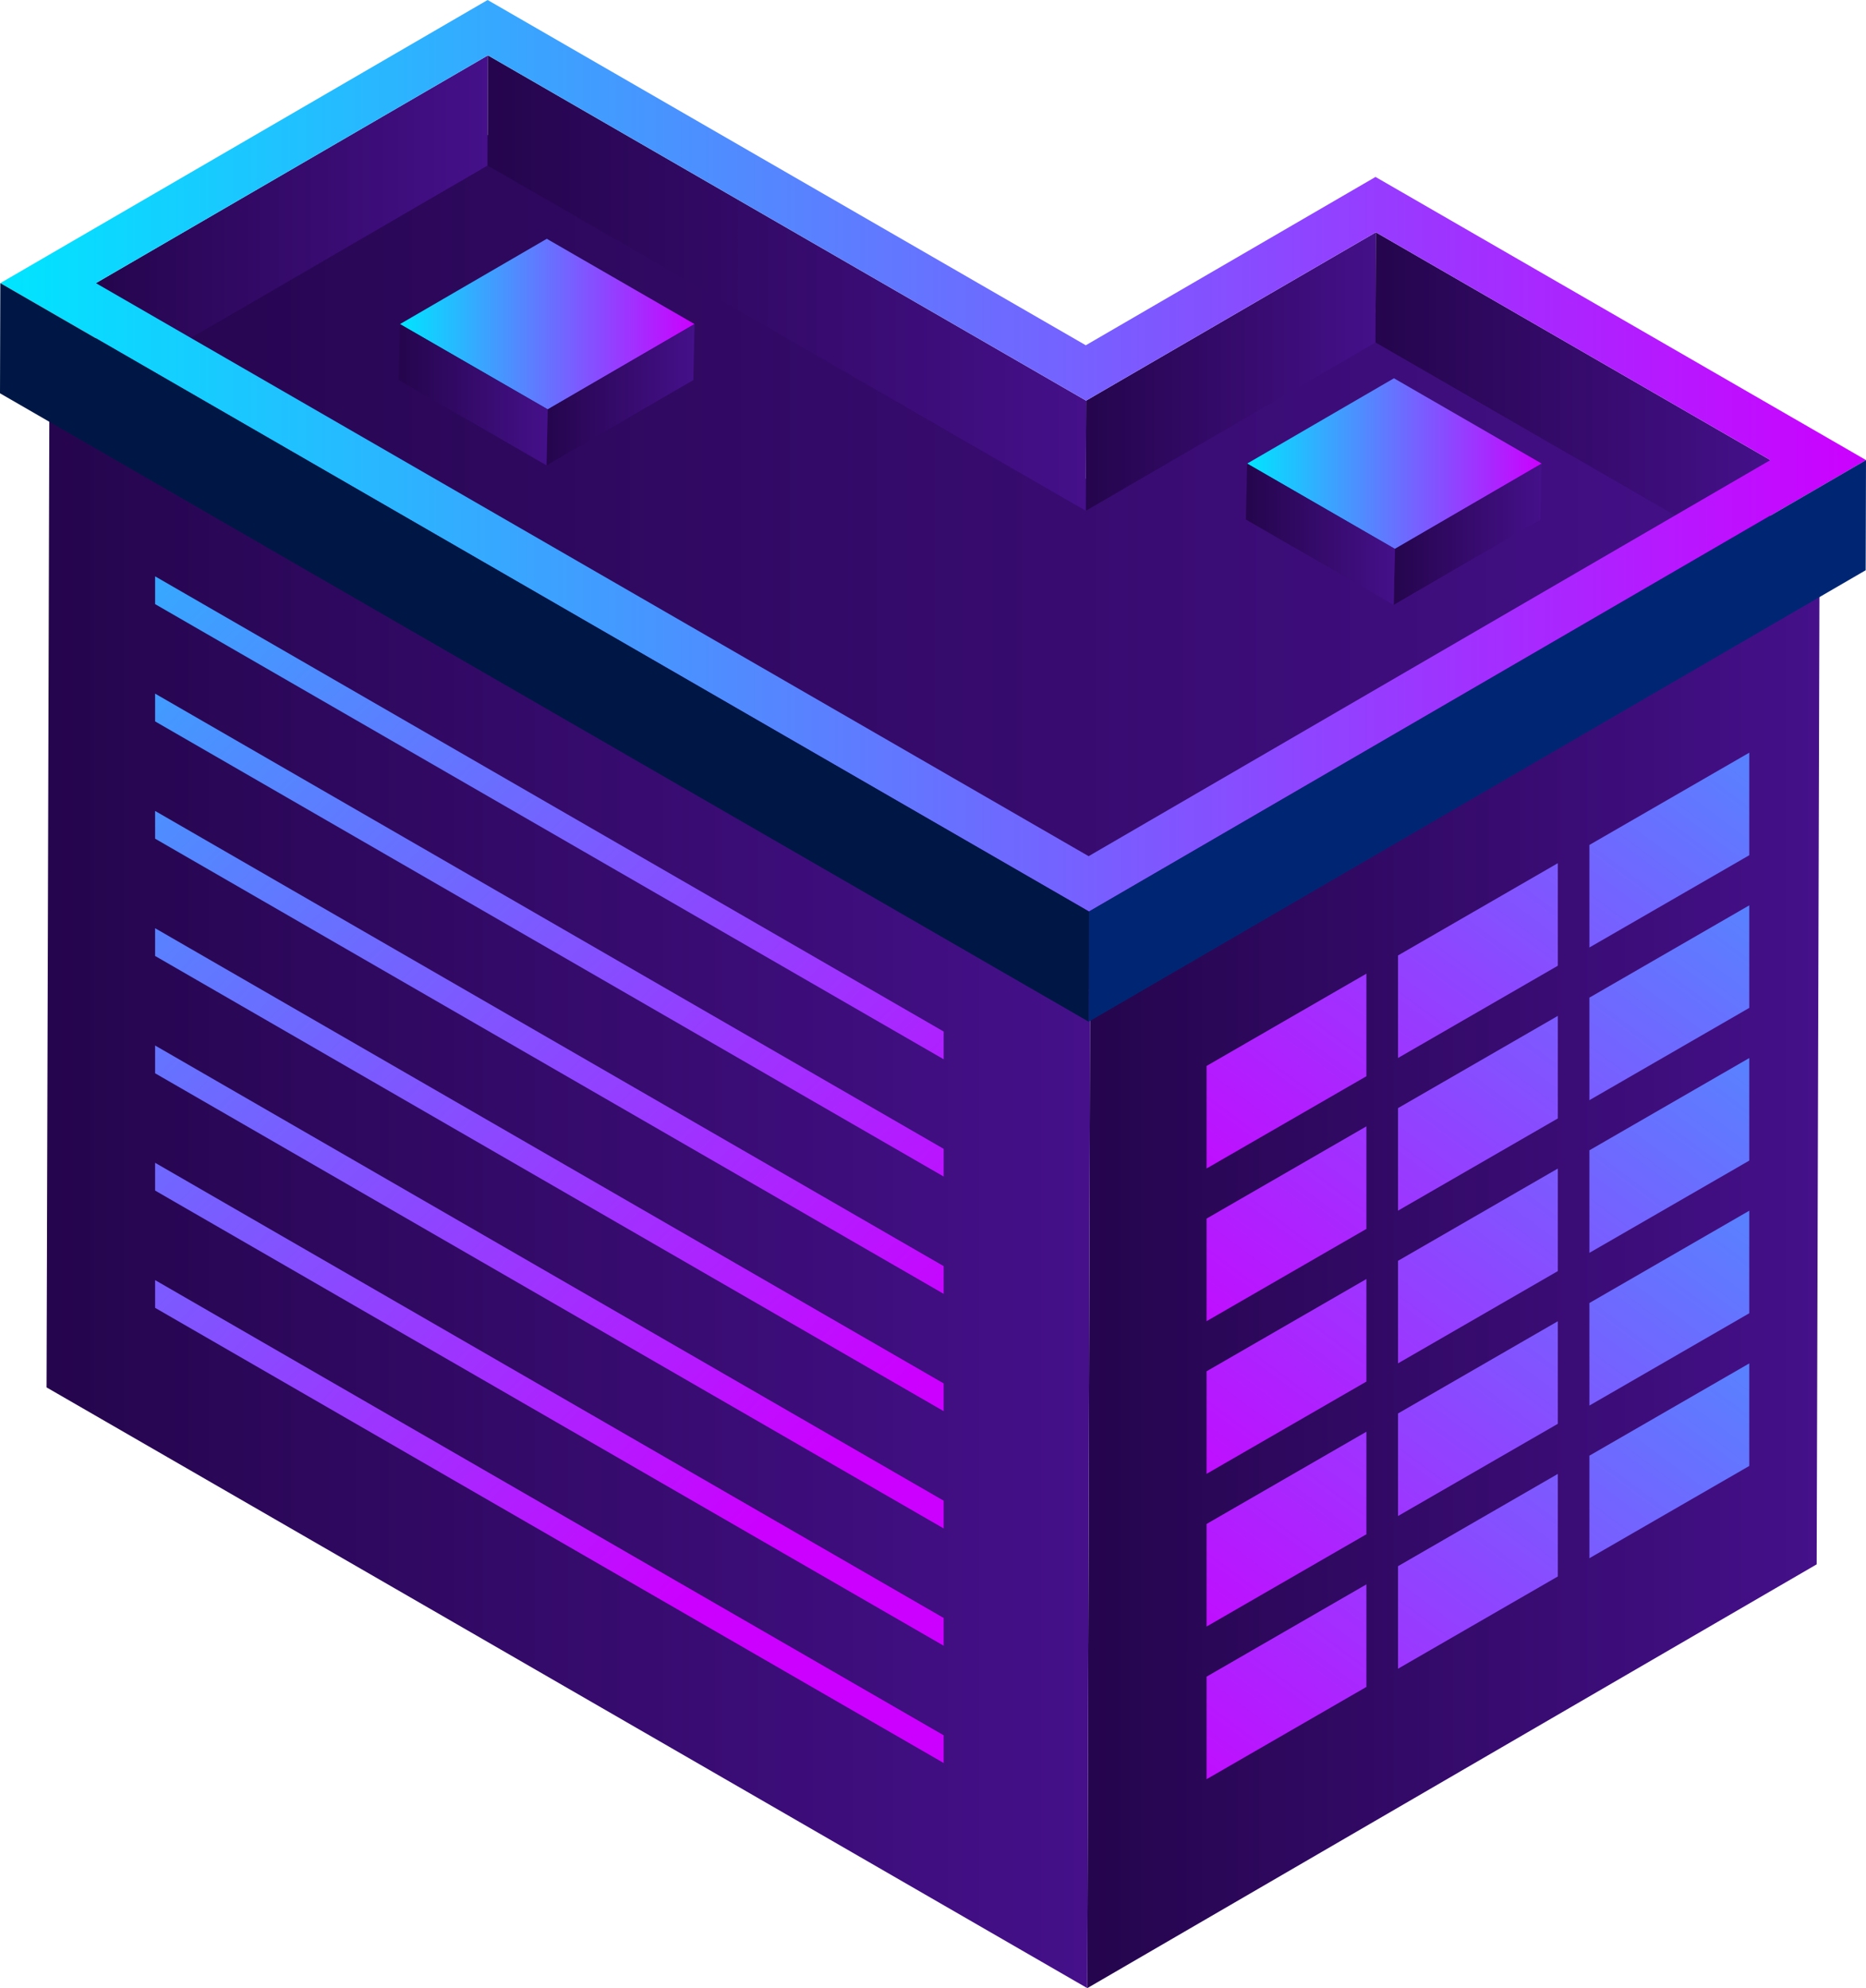<svg xmlns="http://www.w3.org/2000/svg" xmlns:xlink="http://www.w3.org/1999/xlink" viewBox="0 0 519.37 553.48"><defs><style>.cls-1{isolation:isolate;}.cls-2{fill:url(#New_Gradient_Swatch_copy_25);}.cls-3{fill:url(#New_Gradient_Swatch_copy_25-2);}.cls-4{fill:url(#New_Gradient_Swatch_copy_25-3);}.cls-5{fill:url(#New_Gradient_Swatch_copy_25-4);}.cls-6{fill:url(#New_Gradient_Swatch_copy_25-5);}.cls-7{fill:url(#New_Gradient_Swatch_copy_25-6);}.cls-8{fill:url(#New_Gradient_Swatch_copy_25-7);}.cls-9{fill:url(#linear-gradient);}.cls-10{fill:#002673;}.cls-11{fill:#001745;}.cls-12{fill:url(#linear-gradient-2);}.cls-13{fill:url(#linear-gradient-3);}.cls-14{fill:url(#linear-gradient-4);}.cls-15{fill:url(#linear-gradient-5);}.cls-16{fill:url(#linear-gradient-6);}.cls-17{fill:url(#linear-gradient-7);}.cls-18{fill:url(#linear-gradient-8);}.cls-19{fill:url(#linear-gradient-9);}.cls-20{fill:url(#linear-gradient-10);}.cls-21{fill:url(#linear-gradient-11);}.cls-22{fill:url(#linear-gradient-12);}.cls-23{fill:url(#linear-gradient-13);}.cls-24{fill:url(#linear-gradient-14);}.cls-25{fill:url(#linear-gradient-15);}.cls-26{fill:url(#linear-gradient-16);}.cls-27{fill:url(#linear-gradient-17);}.cls-28{fill:url(#linear-gradient-18);}.cls-29{fill:url(#linear-gradient-19);}.cls-30{fill:url(#linear-gradient-20);}.cls-31{fill:url(#linear-gradient-21);}.cls-32{fill:url(#linear-gradient-22);}.cls-33{fill:url(#linear-gradient-23);}.cls-34{fill:url(#linear-gradient-24);}.cls-35{fill:url(#New_Gradient_Swatch_copy_25-8);}.cls-36{fill:url(#New_Gradient_Swatch_copy_25-9);}.cls-37{fill:url(#linear-gradient-25);}.cls-38{fill:url(#New_Gradient_Swatch_copy_25-10);}.cls-39{fill:url(#New_Gradient_Swatch_copy_25-11);}</style><linearGradient id="New_Gradient_Swatch_copy_25" x1="13.75" y1="156.57" x2="506.43" y2="156.57" gradientUnits="userSpaceOnUse"><stop offset="0" stop-color="#25054d"/><stop offset="1" stop-color="#45108a"/></linearGradient><linearGradient id="New_Gradient_Swatch_copy_25-2" x1="302.63" y1="355.63" x2="506.43" y2="355.63" xlink:href="#New_Gradient_Swatch_copy_25"/><linearGradient id="New_Gradient_Swatch_copy_25-3" x1="12.96" y1="330.99" x2="303.42" y2="330.99" xlink:href="#New_Gradient_Swatch_copy_25"/><linearGradient id="New_Gradient_Swatch_copy_25-4" x1="26.6" y1="62.45" x2="135.81" y2="62.45" xlink:href="#New_Gradient_Swatch_copy_25"/><linearGradient id="New_Gradient_Swatch_copy_25-5" x1="302.21" y1="103.44" x2="382.94" y2="103.44" xlink:href="#New_Gradient_Swatch_copy_25"/><linearGradient id="New_Gradient_Swatch_copy_25-6" x1="135.72" y1="78.81" x2="302.3" y2="78.81" xlink:href="#New_Gradient_Swatch_copy_25"/><linearGradient id="New_Gradient_Swatch_copy_25-7" x1="382.85" y1="111.71" x2="492.76" y2="111.71" xlink:href="#New_Gradient_Swatch_copy_25"/><linearGradient id="linear-gradient" x1="0.09" y1="126.88" x2="519.37" y2="126.88" gradientUnits="userSpaceOnUse"><stop offset="0" stop-color="#00e5ff"/><stop offset="1" stop-color="#c0f"/></linearGradient><linearGradient id="linear-gradient-2" x1="-110.95" y1="159.72" x2="183.26" y2="453.93" xlink:href="#linear-gradient"/><linearGradient id="linear-gradient-3" x1="-94.62" y1="143.4" x2="199.58" y2="437.6" xlink:href="#linear-gradient"/><linearGradient id="linear-gradient-4" x1="-78.29" y1="127.07" x2="215.91" y2="421.27" xlink:href="#linear-gradient"/><linearGradient id="linear-gradient-5" x1="-61.97" y1="110.75" x2="232.23" y2="404.95" xlink:href="#linear-gradient"/><linearGradient id="linear-gradient-6" x1="-45.64" y1="94.42" x2="248.56" y2="388.62" xlink:href="#linear-gradient"/><linearGradient id="linear-gradient-7" x1="-29.32" y1="78.09" x2="264.89" y2="372.3" xlink:href="#linear-gradient"/><linearGradient id="linear-gradient-8" x1="-12.99" y1="61.77" x2="281.21" y2="355.97" xlink:href="#linear-gradient"/><linearGradient id="linear-gradient-9" x1="-5902.85" y1="1646.65" x2="-5675.64" y2="1873.87" gradientTransform="matrix(-0.87, 0.5, 0, 1.15, -4555.46, 1111.34)" xlink:href="#linear-gradient"/><linearGradient id="linear-gradient-10" x1="-5879.75" y1="1608.23" x2="-5652.53" y2="1835.45" gradientTransform="matrix(-0.87, 0.5, 0, 1.15, -4555.46, 1111.34)" xlink:href="#linear-gradient"/><linearGradient id="linear-gradient-11" x1="-5856.64" y1="1569.81" x2="-5629.43" y2="1797.02" gradientTransform="matrix(-0.87, 0.5, 0, 1.15, -4555.46, 1111.34)" xlink:href="#linear-gradient"/><linearGradient id="linear-gradient-12" x1="-5902.85" y1="1683.47" x2="-5675.64" y2="1910.68" gradientTransform="matrix(-0.87, 0.5, 0, 1.15, -4555.46, 1111.34)" xlink:href="#linear-gradient"/><linearGradient id="linear-gradient-13" x1="-5879.75" y1="1645.04" x2="-5652.53" y2="1872.26" gradientTransform="matrix(-0.87, 0.5, 0, 1.15, -4555.46, 1111.34)" xlink:href="#linear-gradient"/><linearGradient id="linear-gradient-14" x1="-5856.64" y1="1606.62" x2="-5629.43" y2="1833.83" gradientTransform="matrix(-0.87, 0.5, 0, 1.15, -4555.46, 1111.34)" xlink:href="#linear-gradient"/><linearGradient id="linear-gradient-15" x1="-5902.85" y1="1720.28" x2="-5675.64" y2="1947.49" gradientTransform="matrix(-0.87, 0.5, 0, 1.15, -4555.46, 1111.34)" xlink:href="#linear-gradient"/><linearGradient id="linear-gradient-16" x1="-5879.75" y1="1681.85" x2="-5652.53" y2="1909.07" gradientTransform="matrix(-0.87, 0.5, 0, 1.15, -4555.46, 1111.34)" xlink:href="#linear-gradient"/><linearGradient id="linear-gradient-17" x1="-5856.64" y1="1643.43" x2="-5629.43" y2="1870.64" gradientTransform="matrix(-0.87, 0.5, 0, 1.15, -4555.46, 1111.34)" xlink:href="#linear-gradient"/><linearGradient id="linear-gradient-18" x1="-5902.85" y1="1757.09" x2="-5675.64" y2="1984.3" gradientTransform="matrix(-0.87, 0.5, 0, 1.15, -4555.46, 1111.34)" xlink:href="#linear-gradient"/><linearGradient id="linear-gradient-19" x1="-5879.75" y1="1718.66" x2="-5652.53" y2="1945.88" gradientTransform="matrix(-0.87, 0.5, 0, 1.15, -4555.46, 1111.34)" xlink:href="#linear-gradient"/><linearGradient id="linear-gradient-20" x1="-5856.64" y1="1680.24" x2="-5629.43" y2="1907.45" gradientTransform="matrix(-0.87, 0.5, 0, 1.15, -4555.46, 1111.34)" xlink:href="#linear-gradient"/><linearGradient id="linear-gradient-21" x1="-5902.85" y1="1793.9" x2="-5675.64" y2="2021.11" gradientTransform="matrix(-0.87, 0.5, 0, 1.15, -4555.46, 1111.34)" xlink:href="#linear-gradient"/><linearGradient id="linear-gradient-22" x1="-5879.75" y1="1755.47" x2="-5652.53" y2="1982.69" gradientTransform="matrix(-0.87, 0.5, 0, 1.15, -4555.46, 1111.34)" xlink:href="#linear-gradient"/><linearGradient id="linear-gradient-23" x1="-5856.64" y1="1717.05" x2="-5629.43" y2="1944.26" gradientTransform="matrix(-0.87, 0.5, 0, 1.15, -4555.46, 1111.34)" xlink:href="#linear-gradient"/><linearGradient id="linear-gradient-24" x1="111.32" y1="90.23" x2="193.32" y2="90.23" xlink:href="#linear-gradient"/><linearGradient id="New_Gradient_Swatch_copy_25-8" x1="152.11" y1="109.89" x2="193.32" y2="109.89" xlink:href="#New_Gradient_Swatch_copy_25"/><linearGradient id="New_Gradient_Swatch_copy_25-9" x1="110.98" y1="109.89" x2="152.45" y2="109.89" xlink:href="#New_Gradient_Swatch_copy_25"/><linearGradient id="linear-gradient-25" x1="347.12" y1="129.06" x2="429.11" y2="129.06" xlink:href="#linear-gradient"/><linearGradient id="New_Gradient_Swatch_copy_25-10" x1="387.91" y1="148.73" x2="429.11" y2="148.73" xlink:href="#New_Gradient_Swatch_copy_25"/><linearGradient id="New_Gradient_Swatch_copy_25-11" x1="346.78" y1="148.73" x2="388.25" y2="148.73" xlink:href="#New_Gradient_Swatch_copy_25"/></defs><g id="Layer_2" data-name="Layer 2"><g id="_Layer_" data-name="&lt;Layer&gt;"><g class="cls-1"><polygon class="cls-2" points="506.43 157.77 425.79 204.64 303.42 275.75 180.23 204.63 13.75 108.51 136.12 37.4 302.6 133.51 383.24 86.65 506.43 157.77"/><polygon class="cls-3" points="425.79 204.64 303.42 275.75 302.63 553.48 425 482.36 505.64 435.5 506.43 157.77 425.79 204.64"/><polygon class="cls-4" points="180.23 204.63 13.75 108.51 12.96 386.24 179.44 482.35 302.63 553.48 303.42 275.75 180.23 204.63"/></g><g class="cls-1"><polygon class="cls-5" points="135.81 15.41 135.72 46.08 26.6 109.49 26.69 78.82 135.81 15.41"/><polygon class="cls-6" points="382.94 64.67 382.85 95.34 302.21 142.2 302.3 111.53 382.94 64.67"/><polygon class="cls-7" points="302.3 111.53 302.21 142.2 135.72 46.08 135.81 15.41 302.3 111.53"/><polygon class="cls-8" points="492.76 128.08 492.68 158.75 382.85 95.34 382.94 64.67 492.76 128.08"/><path class="cls-9" d="M382.85,49.26l136.52,78.82L303.1,253.76.09,78.82,135.72,0,302.21,96.12ZM303,238.35,492.76,128.08,382.94,64.67,302.3,111.53,135.81,15.41,26.69,78.82,303,238.35"/><polygon class="cls-10" points="519.37 128.08 519.28 158.75 303.01 284.43 303.1 253.76 519.37 128.08"/><polygon class="cls-11" points="303.1 253.76 303.01 284.43 0 109.49 0.09 78.82 303.1 253.76"/></g><polygon class="cls-12" points="262.66 490.81 43.17 364.09 43.17 356.37 262.66 483.09 262.66 490.81"/><polygon class="cls-13" points="262.66 458.16 43.17 331.44 43.17 323.71 262.66 450.43 262.66 458.16"/><polygon class="cls-14" points="262.66 425.51 43.17 298.79 43.17 291.06 262.66 417.78 262.66 425.51"/><polygon class="cls-15" points="262.66 392.86 43.17 266.13 43.17 258.41 262.66 385.13 262.66 392.86"/><polygon class="cls-16" points="262.66 360.2 43.17 233.48 43.17 225.76 262.66 352.48 262.66 360.2"/><polygon class="cls-17" points="262.66 327.55 43.17 200.83 43.17 193.1 262.66 319.83 262.66 327.55"/><polygon class="cls-18" points="262.66 294.9 43.17 168.18 43.17 160.45 262.66 287.17 262.66 294.9"/><polygon class="cls-19" points="442.39 263.77 486.88 238.09 486.88 209.54 442.39 235.22 442.39 263.77"/><polygon class="cls-20" points="389.11 294.54 433.6 268.85 433.6 240.3 389.11 265.99 389.11 294.54"/><polygon class="cls-21" points="335.82 325.3 380.31 299.62 380.31 271.06 335.82 296.75 335.82 325.3"/><polygon class="cls-22" points="442.39 306.28 486.88 280.59 486.88 252.04 442.39 277.73 442.39 306.28"/><polygon class="cls-23" points="389.11 337.04 433.6 311.36 433.6 282.81 389.11 308.49 389.11 337.04"/><polygon class="cls-24" points="335.82 367.81 380.31 342.12 380.31 313.57 335.82 339.25 335.82 367.81"/><polygon class="cls-25" points="442.39 348.78 486.88 323.1 486.88 294.55 442.39 320.23 442.39 348.78"/><polygon class="cls-26" points="389.11 379.55 433.6 353.86 433.6 325.31 389.11 351 389.11 379.55"/><polygon class="cls-27" points="335.82 410.31 380.31 384.62 380.31 356.07 335.82 381.76 335.82 410.31"/><polygon class="cls-28" points="442.39 391.29 486.88 365.6 486.88 337.05 442.39 362.74 442.39 391.29"/><polygon class="cls-29" points="389.11 422.05 433.6 396.37 433.6 367.82 389.11 393.5 389.11 422.05"/><polygon class="cls-30" points="335.82 452.82 380.31 427.13 380.31 398.58 335.82 424.26 335.82 452.82"/><polygon class="cls-31" points="442.39 433.79 486.88 408.11 486.88 379.56 442.39 405.24 442.39 433.79"/><polygon class="cls-32" points="389.11 464.56 433.6 438.87 433.6 410.32 389.11 436.01 389.11 464.56"/><polygon class="cls-33" points="335.82 495.32 380.31 469.63 380.31 441.08 335.82 466.77 335.82 495.32"/><g class="cls-1"><polygon class="cls-34" points="193.32 90.22 152.45 113.97 111.32 90.23 152.19 66.48 193.32 90.22"/><polygon class="cls-35" points="193.32 90.22 192.97 105.81 152.11 129.55 152.45 113.97 193.32 90.22"/><polygon class="cls-36" points="152.45 113.97 152.11 129.55 110.98 105.81 111.32 90.23 152.45 113.97"/></g><g class="cls-1"><polygon class="cls-37" points="429.11 129.06 388.25 152.81 347.12 129.06 387.98 105.31 429.11 129.06"/><polygon class="cls-38" points="429.11 129.06 428.77 144.64 387.91 168.39 388.25 152.81 429.11 129.06"/><polygon class="cls-39" points="388.25 152.81 387.91 168.39 346.78 144.64 347.12 129.06 388.25 152.81"/></g></g></g></svg>